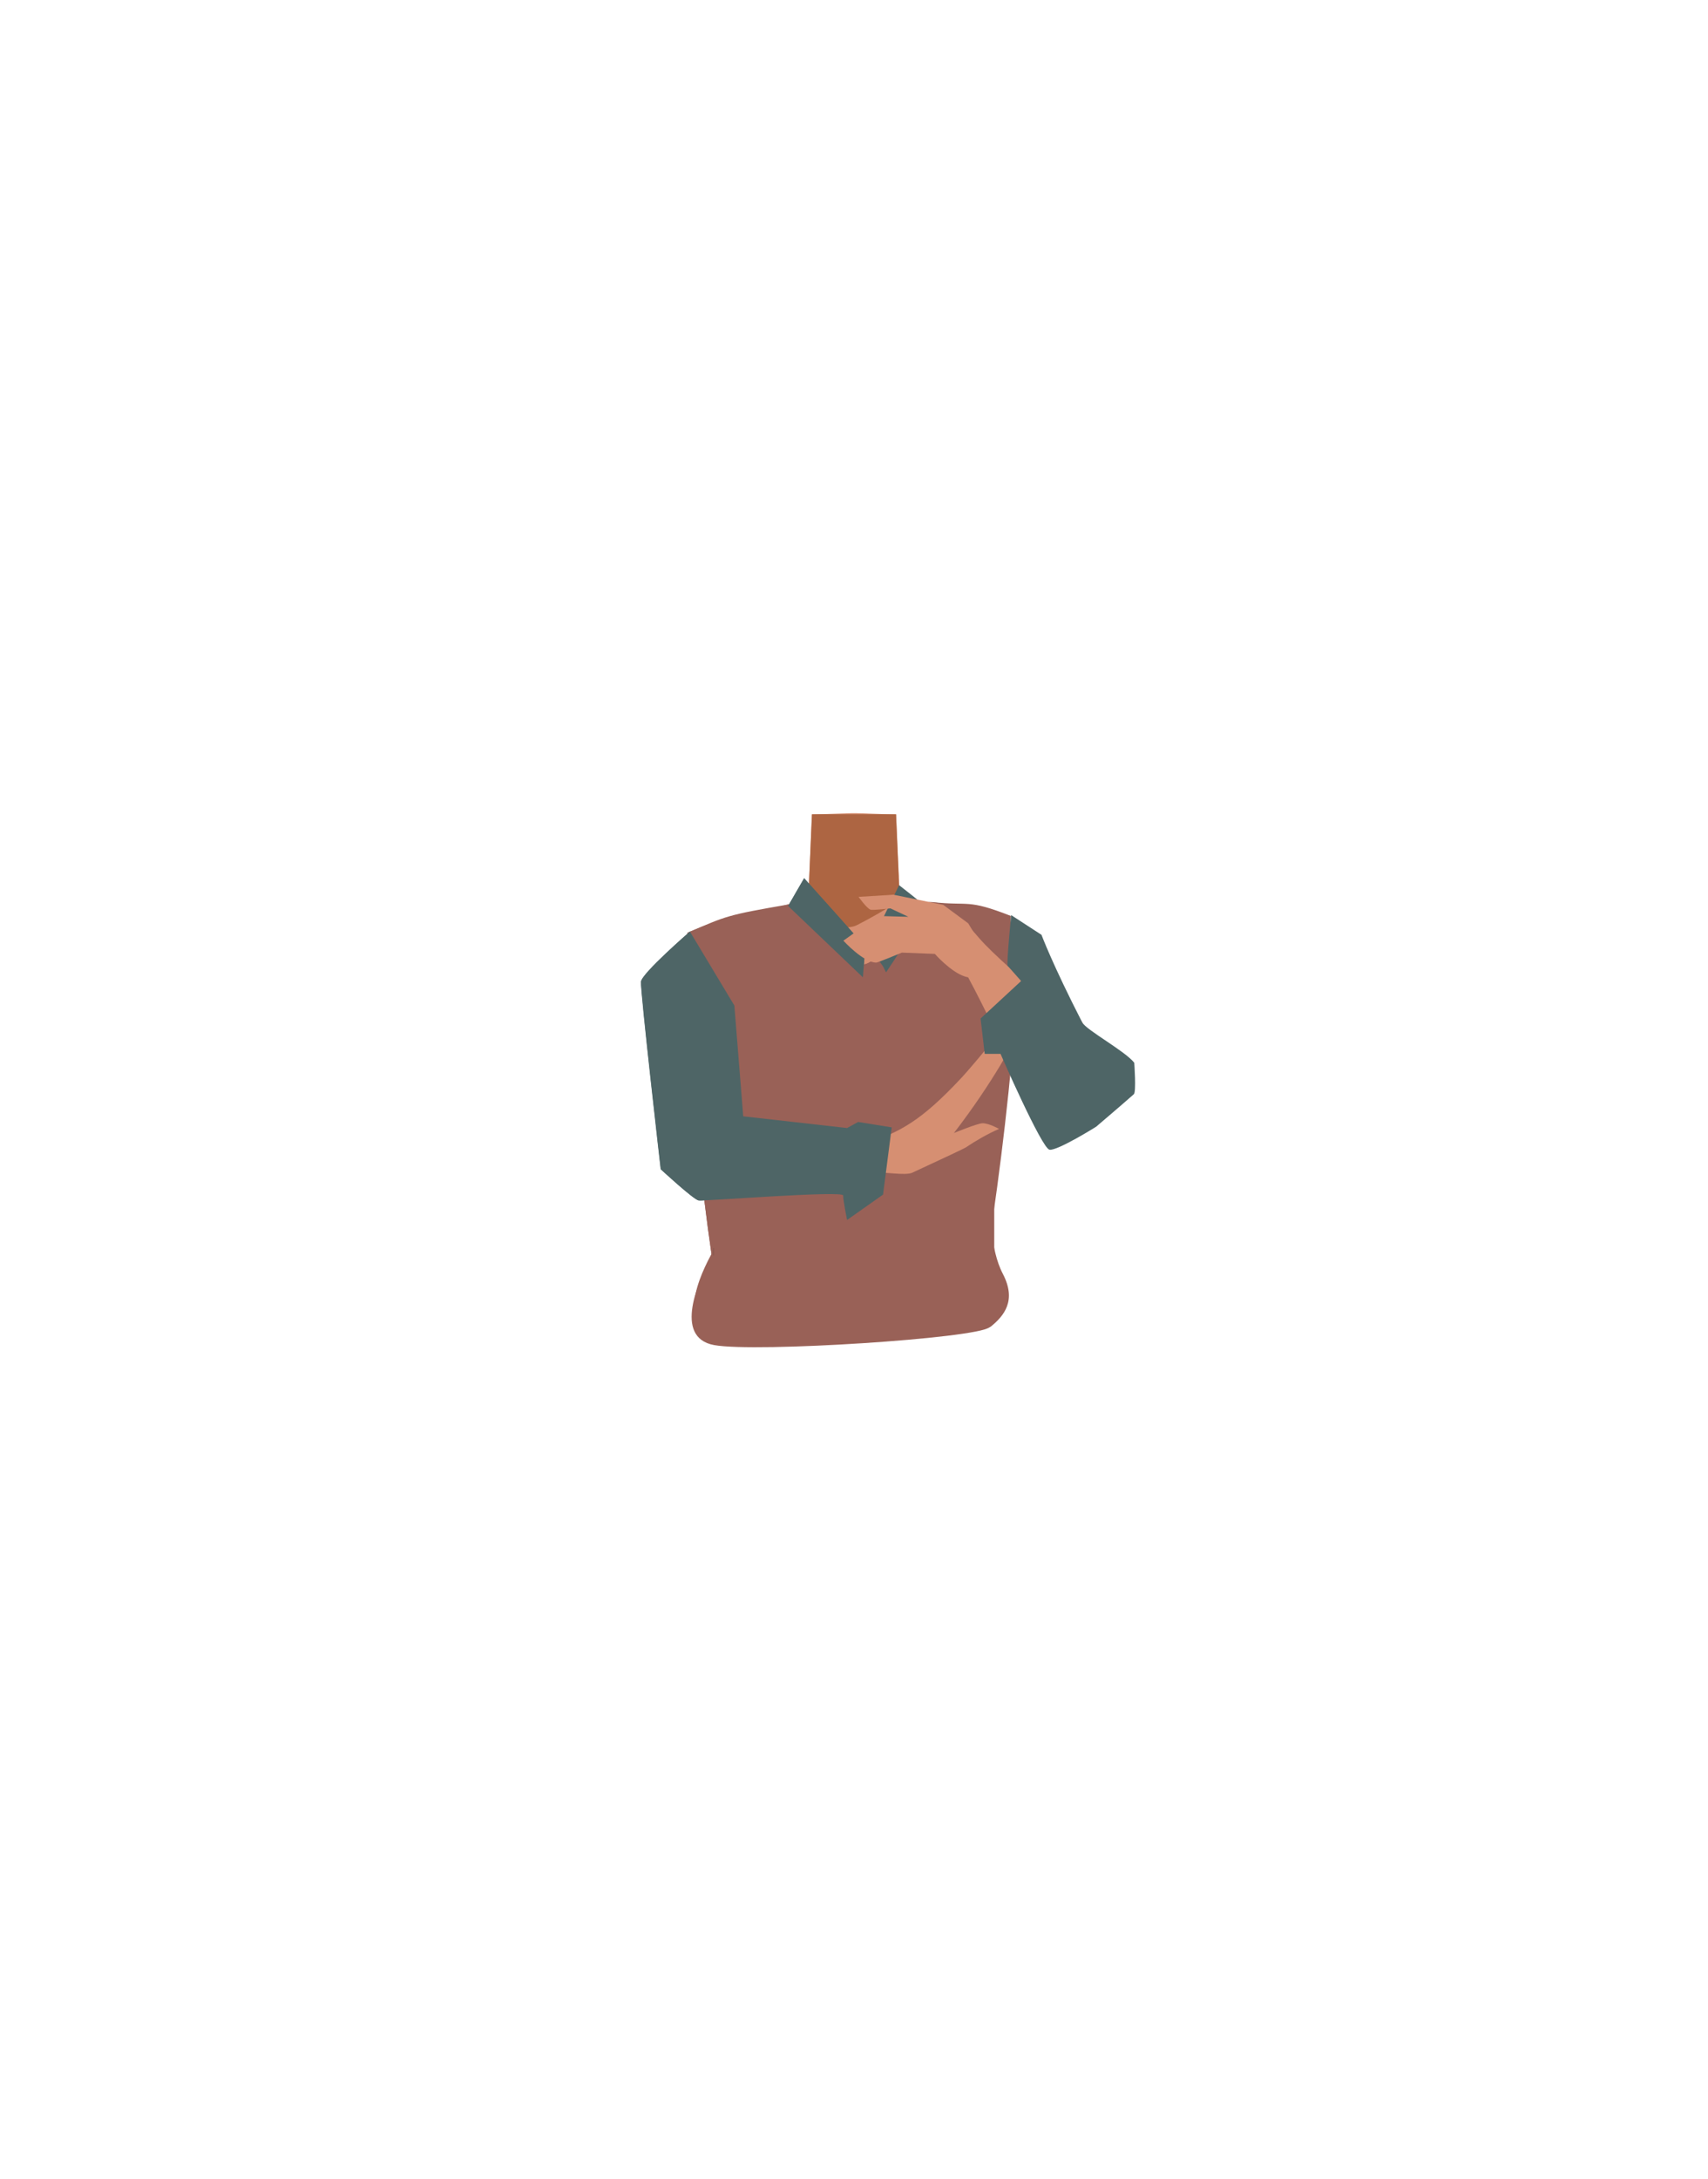 <?xml version="1.0" encoding="utf-8"?>
<!-- Generator: Adobe Illustrator 26.0.1, SVG Export Plug-In . SVG Version: 6.00 Build 0)  -->
<svg version="1.1" id="Calque_1" xmlns="http://www.w3.org/2000/svg" xmlns:xlink="http://www.w3.org/1999/xlink" x="0px" y="0px"
	 viewBox="0 0 788 1005" style="enable-background:new 0 0 788 1005;" xml:space="preserve">
<style type="text/css">
	.st0{fill:#D68F72;}
	.st1{fill:#AD6542;}
	.st2{fill:#996157;}
	.st3{fill:#423632;}
	.st4{fill:#4E6566;}
	.st5{fill:#7C8E7B;}
</style>
<g id="Calque_1_00000159445946687746827880000010916298125864754314_">
	<g id="Calque_12">
		<path class="st0" d="M465.8,459.5c0,0-0.1,3.9-9.3,10c-10.9,7.3-6.9,21.4-8.4,28.7c-1,4.9-9.9,17.3-13.7,16.6
			c-10.8-2-16.9-16.2-26.7-20.4c-5.7-2.4-8.2-4.7-13.7-2c-5.5-2.8-8-0.5-13.7,2c-9.8,4.2-15.8,18.5-26.7,20.4
			c-3.9,0.7-12.7-11.7-13.7-16.6c-1.5-7.3,2.5-21.4-8.4-28.7c-9.2-6.1-11.6-11-11.6-11c-7-17.1-6.1-26.7,3.9-29.7s29.4-7,38.6-10.1
			c4.7-1.6,8.5-3.4,10.6-5.8l1.6-37.3l18.3-0.6h2.2l14.3,0.5l4,0.1l0.7,15.7l0.6,12.9v0.5l0.4,8.2c0.4,0.5,0.9,0.9,1.5,1.3
			c2.7,2,6.8,3.2,11.6,4.2c6.5,1.3,30.5,8,37.8,9.4c3.1,0.6-2.8-0.9,0,0C475.8,430.6,472.8,442.4,465.8,459.5z"/>
		<path class="st1" d="M416.5,414.1c-5.4,4.2-18.8,11.4-21.3,12.6c-8.2,3.9-28.3-5-32.8-8.1c4.7-1.6,8.5-3.4,10.6-5.8l1.6-37.3h38.8
			l1.2,28.5v0.5l0.4,8.2C415.4,413.2,415.9,413.7,416.5,414.1z"/>
	</g>
</g>
<g id="Calque_9">
	<path class="st0" d="M426.3,438.1c0,19.8,14.5,25.2,22,32.2c11.9,11.1,24.1,39.2,33.1,51.9c4.2,6,12.9-0.2,24.1-5.4l0,0
		c14.2-7.3,6.3-23.3,2.9-29.4c-6.9-12.3-26-46.9-41.2-57.9c0,0-14.8-11.9-28.5-7.7C429.8,424.5,426.2,430,426.3,438.1L426.3,438.1z"
		/>
	<path class="st2" d="M451.3,599.5c7.3-28,25-169.9,15.1-173.7c-20.4-8-19-7.9-36.3-9.7c-12.5-1.4-21,28-32.4,28.9
		c-7.1,0.6-27-29.1-33.4-28c-28.9,5-29.1,5.3-47.1,13.2c-4.1,19.2,8.1,144.7,15.6,172.5c7.8,29.1,57.9,6.1,57.9,6.1
		S443.6,628.8,451.3,599.5z"/>
	<rect x="329.2" y="575.6" class="st3" width="123.1" height="23.4"/>
	<rect x="330.5" y="574.9" class="st4" width="124.2" height="23.4"/>
	<path class="st0" d="M513.1,512.2c10.4-6.6,5.1-16.8-0.9-25c-4.2-5.8-47.6-39.9-60.3-54.4c-7.1-8.2-10.7-12.7-16.5-9.3
		c-5.2,3.1,4.8,15.5,6.9,19.2c22.1,39.6,22.6,62.3,46.3,82.9C488.7,525.6,509.5,514.5,513.1,512.2z"/>
	<path class="st5" d="M325.5,488c0,0-3.4-23.4-7.2-58.4l26.6-7.2l31.8,47.4L325.5,488z"/>
</g>
<g id="Calque_10">
	<path class="st4" d="M363.6,417.8L371,405c0,0,28.2,31.4,28.2,31.7s-1.1,14-1.1,14L363.6,417.8z"/>
	<path class="st4" d="M318.3,429.6l16.8,51l-2.1,40.3l57.9-0.7l5.1-2.8l15.5,2.5l-4,31l-16.6,11.7c0,0-1.8-8.9-1.8-11.3
		s-64.3,2.7-66.7,2.3s-17.5-14.4-17.5-14.4s-9.5-82.6-9.1-86.5S318.3,429.6,318.3,429.6z"/>
	<path class="st2" d="M333.7,595.6c-3.6,3.8,16.5-15.1,15-15.3s-13.7-13.6-18.7-5.1s-19,34.8,0,39.2s121.2,2.2,127.2-2.7
		s11.9-11.9,5.5-24.2s-4.3-27-9.6-31.8S333.7,595.6,333.7,595.6z"/>
	<path class="st2" d="M451.3,599.5c7.3-28,15.1-177.1,15.1-177.1c-20.4-8-19-4.5-36.3-6.4c-12.5-1.4-21,28-32.4,28.9
		c-7.1,0.6-27.2-29.7-33.4-28c-29.2,8.1-29.1,5.3-47.1,13.2c-4.1,19.2,8.1,144.7,15.6,172.5c7.8,29.1,57.9,6.1,57.9,6.1
		S443.6,628.8,451.3,599.5z"/>
	<path class="st0" d="M445.5,529.2c4.9-3.3,10-6.2,15.4-8.6c0,0-4.7-2.7-7.7-2.6c-2.4,0.1-13.1,4.5-13.1,4.5l0,0
		c18.4-23.9,28.4-43.3,29.5-46.2c0.8-2-1.8-8.1-1.8-8.1s-18.4,22.6-24,28.6c-19.1,20.5-28.6,25.1-44.1,30.6c-2.7,1-1.3,15,4.6,13.4
		c2.1-0.6,13.4,1.5,16.6,0C433.7,534.9,445.1,529.5,445.5,529.2z"/>
	<rect x="329.2" y="575.6" class="st3" width="123.1" height="23.4"/>
	<path class="st0" d="M513.1,512.2c10.4-6.6,5.1-16.8-0.9-25c-4.2-5.8-47.6-39.9-60.3-54.4c-7.1-8.2-10.7-12.7-16.5-9.3
		c-5.2,3.1,4.8,15.5,6.9,19.2c22.1,39.6,21.9,51.5,45.5,72.2C503.5,528.4,509.5,514.5,513.1,512.2z"/>
	<path class="st2" d="M327,488.4c0,0-3.4-23.4-7.1-58.5l26.6-7.2l31.8,47.4L327,488.4z"/>
	<path class="st4" d="M466.5,422c0,0-2.2,22.7-1.6,23.4l6.2,7l-18.7,17.3l1.9,16.3h7.3c0,0,19,43.6,22.6,44.2s21.5-10.6,21.5-10.6
		s13.4-11.4,17.4-15c1.2-1,0.2-14.5,0.2-14.5c-4.2-5.4-22.2-15.1-24-18.6c-13.8-26.9-18.8-40.4-18.8-40.4"/>
	<polygon class="st2" points="329.2,608.9 329.2,567.2 458.7,546.2 458.7,608.9 	"/>
	<path class="st4" d="M363.6,417.8L371,405c0,0,28.2,31.4,28.2,31.7s-1.1,14-1.1,14L363.6,417.8z"/>
	<path class="st4" d="M407.3,445.5c0,0-6.6-9.1-6.1-9.7s13.6-27.6,13.6-27.6s12.4,9.6,12.8,10.5s-18.8,29.7-18.8,29.7L407.3,445.5z"
		/>
	<path class="st4" d="M318.3,429.6l20.5,34.1l4.1,51.1l47.9,5.4l5.1-2.8l15.5,2.5l-4,31l-16.6,11.7c0,0-1.8-8.9-1.8-11.3
		s-64.3,2.7-66.7,2.3s-17.5-14.4-17.5-14.4s-9.5-82.6-9.1-86.5S318.3,429.6,318.3,429.6z"/>
	<path class="st2" d="M332.1,601.5c-3.4,3.9,15.6-15.8,14.1-16s-14.4-13-18.9-4.3s-17.1,35.6,2.2,39.1s121.2-3.1,126.9-8.2
		s11.2-12.4,4.1-24.4s-5.8-26.8-11.3-31.4S332.1,601.5,332.1,601.5z"/>
	<path class="st0" d="M396.1,413.6l16.1-1l23,4.7l11.5,8.5c0,0,13.3,21.4,9.6,22.5c-5.7,1.7-7.2,3.3-11.2,2
		c-6.5-2.1-13.8-10.4-13.8-10.4l-15.2-0.6c0,0-11.1,4.6-11.8,4.6c-5.9,0.1-15.2-10.1-15.2-10.1l16-11.4l14,0.4l-8.3-3.9
		c0,0-8.3,1-9.2,0.6C399.9,418.9,396.1,413.6,396.1,413.6z"/>
</g>
</svg>

